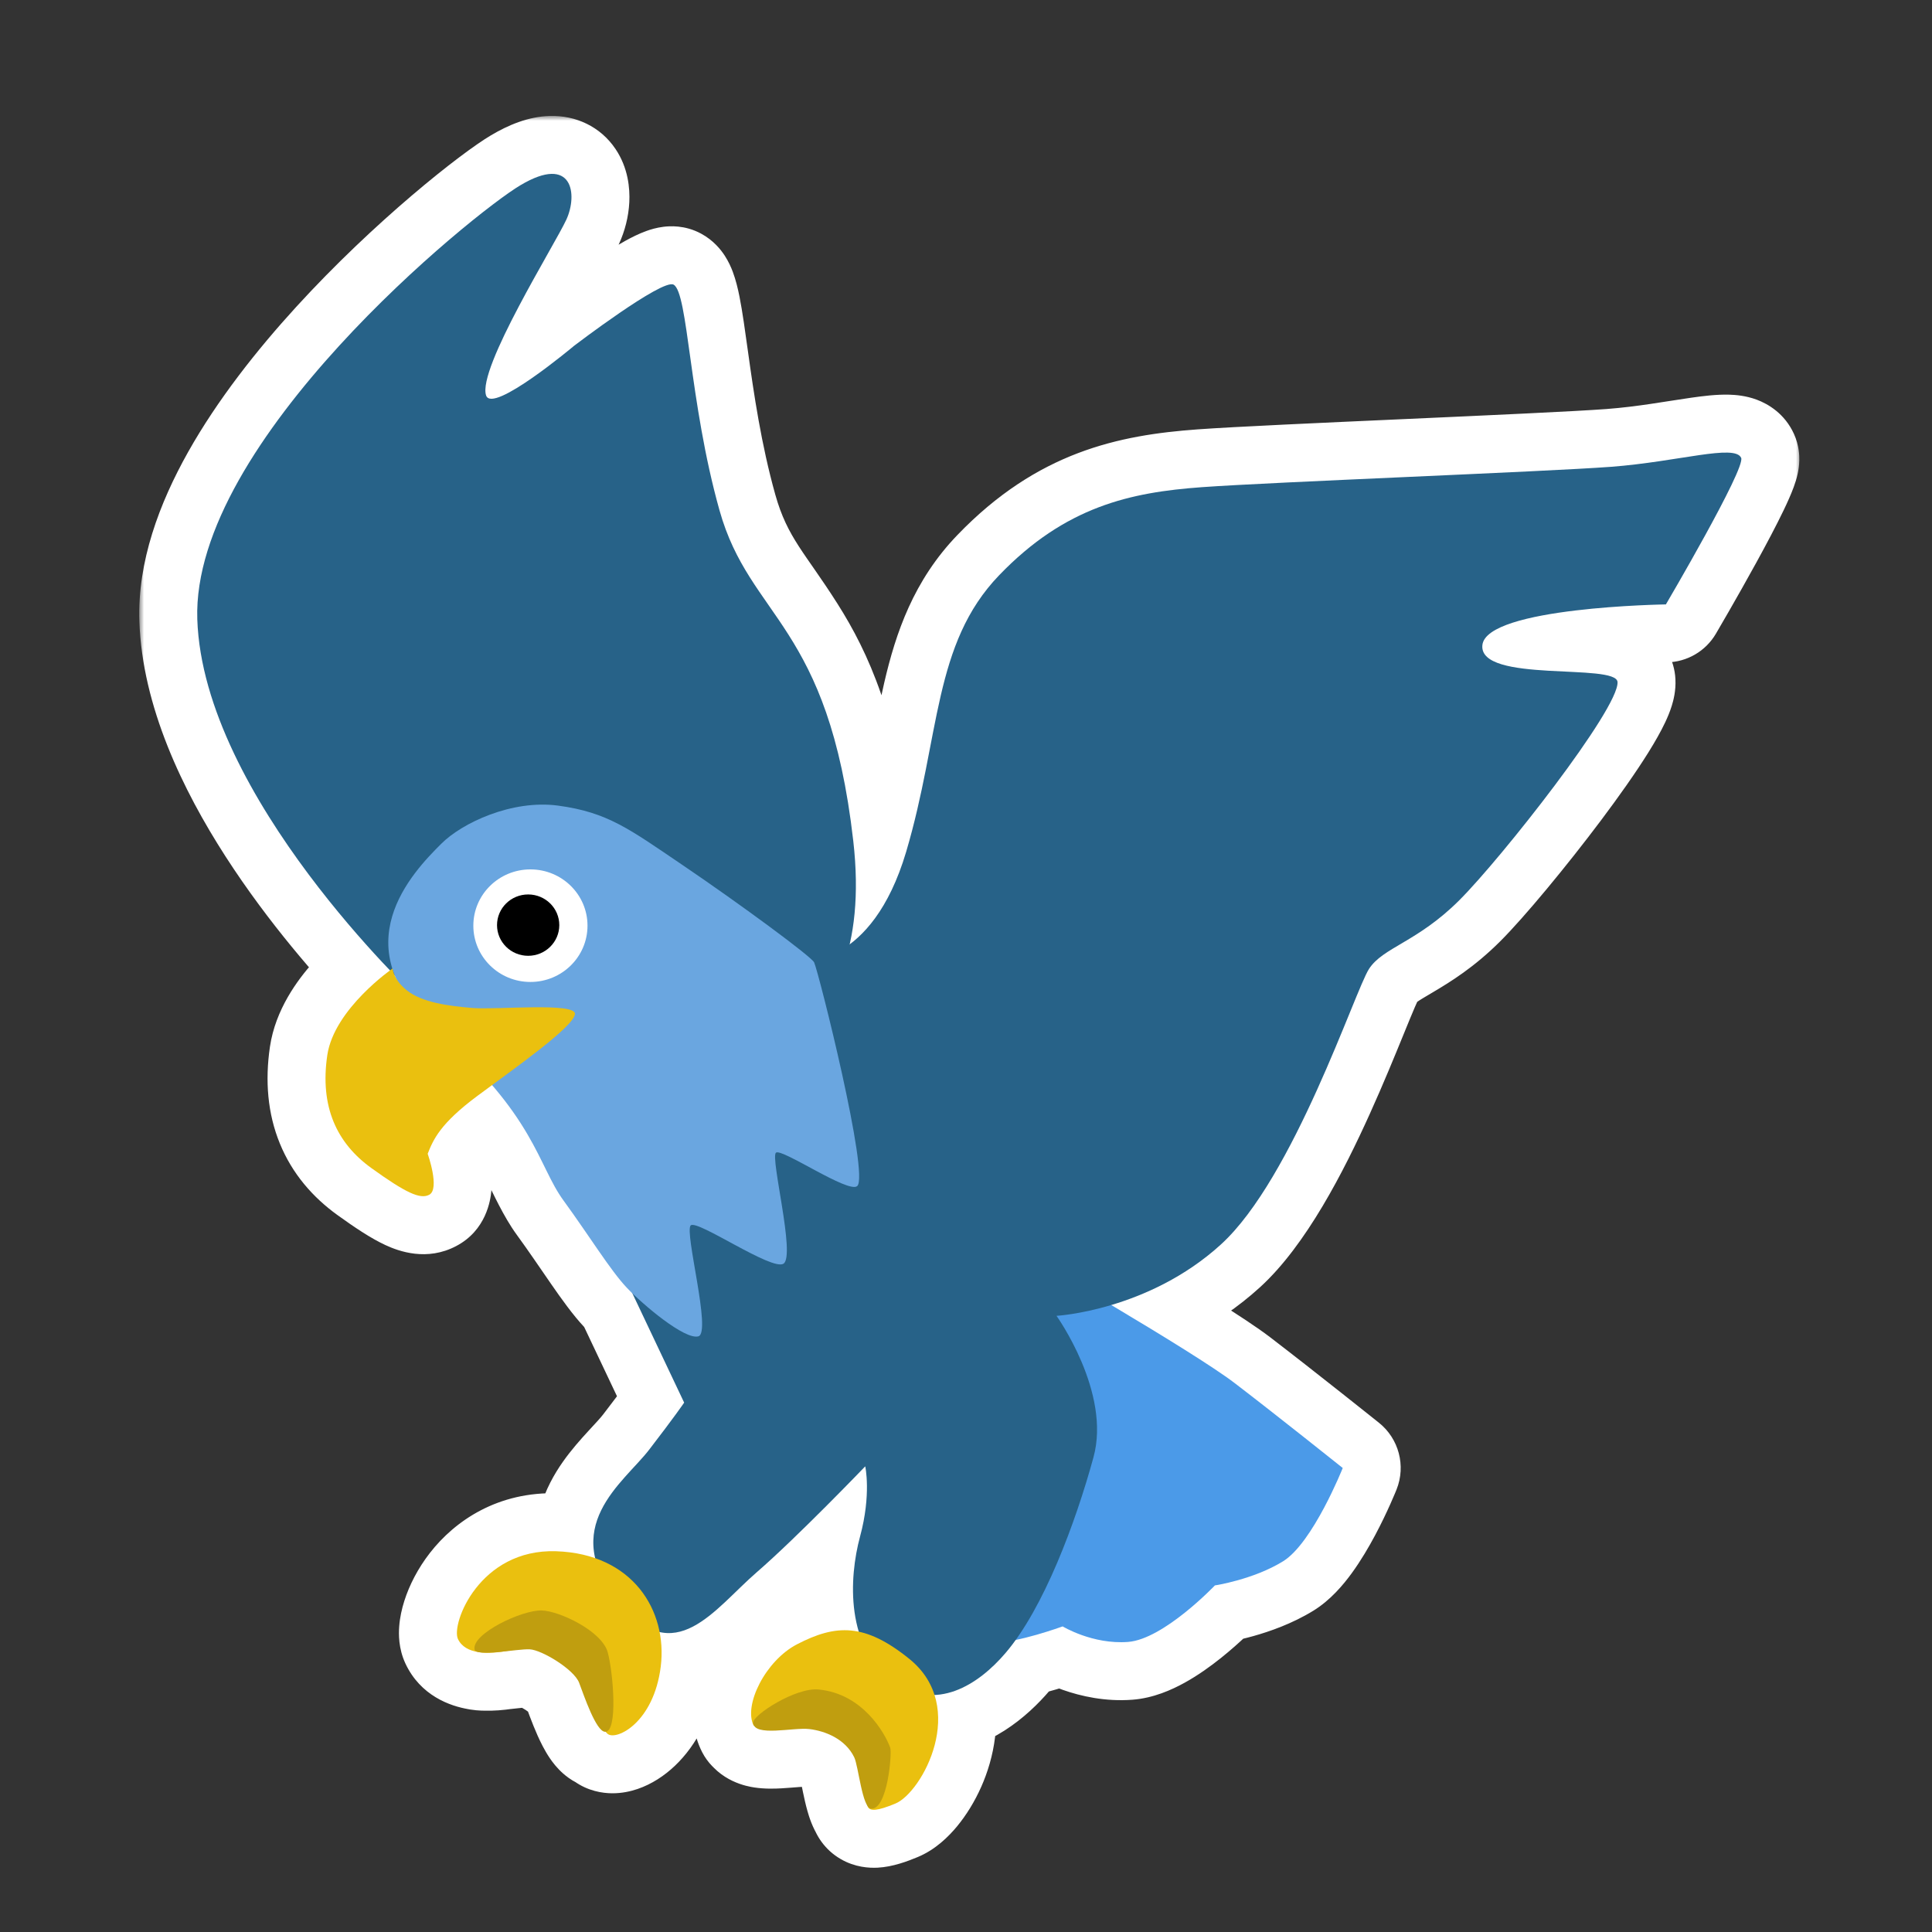 <svg width="200" height="200" viewBox="0 0 200 200" fill="none" xmlns="http://www.w3.org/2000/svg">
<rect x="0" y="0" width="200" height="200" fill="#333333" stroke="none"/>
<mask id="path-1-outside-1_1062_21772" maskUnits="userSpaceOnUse" x="14.415" y="12" width="172" height="182" fill="black">
<rect fill="white" x="14.415" y="12" width="172" height="182"/>
<path d="M53.879 19.172C59.321 15.938 59.813 20.156 58.632 22.729C57.451 25.303 49.393 38.17 50.321 40.94C50.982 42.895 59.434 35.793 59.434 35.793C59.512 35.733 68.563 28.837 69.727 29.465C71.246 30.28 71.317 41.545 74.481 52.823C77.645 64.101 85.759 64.495 88.332 87.065C88.823 91.367 88.613 94.884 87.956 97.76C90.001 96.233 92.249 93.408 93.801 88.19C97.359 76.181 96.572 66.674 103.434 59.545C110.296 52.415 117.033 50.967 124.416 50.432C131.812 49.898 159.782 48.843 166.786 48.323C173.775 47.789 179.583 45.947 180.244 47.395C180.733 48.476 172.5 62.49 172.454 62.568C172.454 62.568 153.849 62.836 153.455 66.787C153.061 70.752 167.348 68.601 167.447 70.612C167.587 73.382 155.438 88.823 151.079 93.182C146.719 97.542 143.161 98.062 141.712 100.312C140.264 102.563 133.922 121.955 126.399 128.817C122.627 132.258 118.356 134.106 115.035 135.095C119.952 138.023 125.557 141.453 127.82 143.183C132.216 146.546 138.969 151.943 138.999 151.968C138.972 152.037 135.897 159.73 132.822 161.625C129.733 163.528 125.765 164.121 125.765 164.121C125.733 164.154 120.455 169.691 116.781 169.971C113.112 170.251 110.033 168.381 110.006 168.365C109.981 168.374 107.35 169.324 105.148 169.762C104.798 170.251 104.443 170.709 104.082 171.131C102.199 173.334 99.592 175.343 96.743 175.463C98.257 180.236 94.841 185.811 92.705 186.698C90.645 187.557 89.974 187.491 89.803 186.948C89.144 185.959 88.801 182.684 88.429 181.916C87.501 180.004 85.42 179.188 83.775 178.991C82.258 178.809 78.663 179.679 78.056 178.636L78.023 178.639C76.941 176.53 79.247 171.904 82.509 170.217C84.818 169.018 86.781 168.469 88.899 168.913C87.9 165.576 88.298 161.77 89.035 159.052C90.216 154.692 89.569 151.795 89.569 151.795C89.569 151.795 82.538 159.122 78.347 162.75C75.083 165.578 71.995 169.78 68.283 168.949C68.508 170.109 68.55 171.317 68.401 172.523C67.67 178.33 63.846 180.172 62.931 179.512C62.852 179.456 62.773 179.374 62.694 179.271C62.67 179.274 62.646 179.275 62.622 179.273C61.693 179.203 60.47 175.574 59.95 174.196C59.429 172.818 56.082 170.793 54.831 170.737C54.299 170.707 53.212 170.849 52.128 170.963C51.497 171.056 50.864 171.109 50.272 171.09C49.96 171.089 49.693 171.067 49.494 171.016C48.547 170.863 47.779 170.464 47.406 169.669C46.675 168.094 49.656 160.317 57.573 160.584C59.073 160.634 60.42 160.886 61.612 161.301C60.415 156.172 65.119 152.774 67.196 150.079C69.823 146.669 70.812 145.218 70.824 145.2L65.461 133.882C65.242 133.669 65.043 133.47 64.873 133.289C63.185 131.503 61.019 127.959 58.334 124.274C56.292 121.481 55.636 117.795 50.939 112.328C50.41 112.716 49.898 113.092 49.42 113.446C45.568 116.314 44.864 117.946 44.274 119.436C44.274 119.436 45.567 123.093 44.428 123.683C43.5 124.175 42.009 123.486 38.438 120.913C34.866 118.339 33.094 114.571 33.881 109.227C34.506 105.039 39.173 101.341 40.368 100.456C34.519 94.324 20.899 78.542 20.424 64.101C19.82 45.694 49 22.055 53.879 19.172ZM40.834 100.94C40.862 101.002 40.893 101.067 40.928 101.136C40.905 101.081 40.885 101.025 40.863 100.97C40.853 100.961 40.844 100.95 40.834 100.94Z"/>
</mask>
<path d="M53.879 19.172C59.321 15.938 59.813 20.156 58.632 22.729C57.451 25.303 49.393 38.17 50.321 40.94C50.982 42.895 59.434 35.793 59.434 35.793C59.512 35.733 68.563 28.837 69.727 29.465C71.246 30.28 71.317 41.545 74.481 52.823C77.645 64.101 85.759 64.495 88.332 87.065C88.823 91.367 88.613 94.884 87.956 97.76C90.001 96.233 92.249 93.408 93.801 88.19C97.359 76.181 96.572 66.674 103.434 59.545C110.296 52.415 117.033 50.967 124.416 50.432C131.812 49.898 159.782 48.843 166.786 48.323C173.775 47.789 179.583 45.947 180.244 47.395C180.733 48.476 172.5 62.49 172.454 62.568C172.454 62.568 153.849 62.836 153.455 66.787C153.061 70.752 167.348 68.601 167.447 70.612C167.587 73.382 155.438 88.823 151.079 93.182C146.719 97.542 143.161 98.062 141.712 100.312C140.264 102.563 133.922 121.955 126.399 128.817C122.627 132.258 118.356 134.106 115.035 135.095C119.952 138.023 125.557 141.453 127.82 143.183C132.216 146.546 138.969 151.943 138.999 151.968C138.972 152.037 135.897 159.73 132.822 161.625C129.733 163.528 125.765 164.121 125.765 164.121C125.733 164.154 120.455 169.691 116.781 169.971C113.112 170.251 110.033 168.381 110.006 168.365C109.981 168.374 107.35 169.324 105.148 169.762C104.798 170.251 104.443 170.709 104.082 171.131C102.199 173.334 99.592 175.343 96.743 175.463C98.257 180.236 94.841 185.811 92.705 186.698C90.645 187.557 89.974 187.491 89.803 186.948C89.144 185.959 88.801 182.684 88.429 181.916C87.501 180.004 85.42 179.188 83.775 178.991C82.258 178.809 78.663 179.679 78.056 178.636L78.023 178.639C76.941 176.53 79.247 171.904 82.509 170.217C84.818 169.018 86.781 168.469 88.899 168.913C87.9 165.576 88.298 161.77 89.035 159.052C90.216 154.692 89.569 151.795 89.569 151.795C89.569 151.795 82.538 159.122 78.347 162.75C75.083 165.578 71.995 169.78 68.283 168.949C68.508 170.109 68.55 171.317 68.401 172.523C67.67 178.33 63.846 180.172 62.931 179.512C62.852 179.456 62.773 179.374 62.694 179.271C62.67 179.274 62.646 179.275 62.622 179.273C61.693 179.203 60.47 175.574 59.95 174.196C59.429 172.818 56.082 170.793 54.831 170.737C54.299 170.707 53.212 170.849 52.128 170.963C51.497 171.056 50.864 171.109 50.272 171.09C49.96 171.089 49.693 171.067 49.494 171.016C48.547 170.863 47.779 170.464 47.406 169.669C46.675 168.094 49.656 160.317 57.573 160.584C59.073 160.634 60.42 160.886 61.612 161.301C60.415 156.172 65.119 152.774 67.196 150.079C69.823 146.669 70.812 145.218 70.824 145.2L65.461 133.882C65.242 133.669 65.043 133.47 64.873 133.289C63.185 131.503 61.019 127.959 58.334 124.274C56.292 121.481 55.636 117.795 50.939 112.328C50.41 112.716 49.898 113.092 49.42 113.446C45.568 116.314 44.864 117.946 44.274 119.436C44.274 119.436 45.567 123.093 44.428 123.683C43.5 124.175 42.009 123.486 38.438 120.913C34.866 118.339 33.094 114.571 33.881 109.227C34.506 105.039 39.173 101.341 40.368 100.456C34.519 94.324 20.899 78.542 20.424 64.101C19.82 45.694 49 22.055 53.879 19.172ZM40.834 100.94C40.862 101.002 40.893 101.067 40.928 101.136C40.905 101.081 40.885 101.025 40.863 100.97C40.853 100.961 40.844 100.95 40.834 100.94Z" fill="#C09E0F"/>
<path d="M53.879 19.172L56.931 24.337C56.936 24.335 56.94 24.332 56.945 24.329L53.879 19.172ZM58.632 22.729L64.085 25.232L64.085 25.232L58.632 22.729ZM50.321 40.94L44.632 42.846C44.633 42.852 44.635 42.857 44.637 42.862L50.321 40.94ZM59.434 35.793L55.797 31.021C55.721 31.079 55.647 31.138 55.574 31.199L59.434 35.793ZM69.727 29.465L66.879 34.745L66.888 34.751L69.727 29.465ZM74.481 52.823L68.704 54.444L68.704 54.444L74.481 52.823ZM88.332 87.065L94.294 86.385L94.294 86.385L88.332 87.065ZM87.956 97.76L82.106 96.424C81.546 98.876 82.575 101.417 84.683 102.789C86.79 104.161 89.53 104.073 91.546 102.568L87.956 97.76ZM93.801 88.19L99.552 89.901L99.554 89.894L93.801 88.19ZM103.434 59.545L99.111 55.384L99.111 55.384L103.434 59.545ZM124.416 50.432L123.983 44.448L123.982 44.448L124.416 50.432ZM166.786 48.323L167.23 54.306L167.243 54.306L166.786 48.323ZM180.244 47.395L185.709 44.919C185.707 44.914 185.704 44.909 185.702 44.904L180.244 47.395ZM172.454 62.568L172.54 68.567C174.636 68.537 176.564 67.415 177.626 65.608L172.454 62.568ZM153.455 66.787L147.484 66.191L147.484 66.194L153.455 66.787ZM167.447 70.612L161.454 70.906L161.454 70.916L167.447 70.612ZM151.079 93.182L155.321 97.425L155.321 97.425L151.079 93.182ZM141.712 100.312L136.667 97.064L136.667 97.065L141.712 100.312ZM126.399 128.817L130.442 133.25L130.442 133.25L126.399 128.817ZM115.035 135.095L113.321 129.345C111.039 130.025 109.374 131.991 109.081 134.355C108.787 136.719 109.919 139.032 111.965 140.251L115.035 135.095ZM127.82 143.183L131.465 138.417L131.465 138.417L127.82 143.183ZM138.999 151.968L144.572 154.191C145.552 151.737 144.81 148.93 142.745 147.28L138.999 151.968ZM132.822 161.625L135.969 166.733L135.969 166.733L132.822 161.625ZM125.765 164.121L124.879 158.187C123.558 158.384 122.341 159.016 121.421 159.983L125.765 164.121ZM116.781 169.971L117.237 175.954L117.237 175.954L116.781 169.971ZM110.006 168.365L113.128 163.241C111.574 162.294 109.674 162.104 107.962 162.724L110.006 168.365ZM105.148 169.762L103.976 163.878C102.483 164.175 101.159 165.029 100.272 166.266L105.148 169.762ZM104.082 171.131L99.526 167.226L99.519 167.234L104.082 171.131ZM96.743 175.463L96.492 169.468C94.624 169.546 92.9 170.49 91.828 172.021C90.756 173.553 90.458 175.496 91.024 177.278L96.743 175.463ZM92.705 186.698L90.403 181.157L90.395 181.16L92.705 186.698ZM89.803 186.948L95.526 185.145C95.356 184.604 95.109 184.091 94.795 183.619L89.803 186.948ZM88.429 181.916L93.829 179.3L93.827 179.296L88.429 181.916ZM83.775 178.991L84.488 173.033L84.488 173.033L83.775 178.991ZM78.056 178.636L83.241 175.617C82.07 173.607 79.845 172.455 77.529 172.66L78.056 178.636ZM78.023 178.639L72.684 181.378C73.799 183.55 76.118 184.831 78.55 184.616L78.023 178.639ZM82.509 170.217L85.266 175.546L85.274 175.542L82.509 170.217ZM88.899 168.913L87.669 174.785C89.74 175.219 91.885 174.53 93.317 172.973C94.748 171.415 95.254 169.219 94.647 167.193L88.899 168.913ZM89.035 159.052L83.243 157.482L83.243 157.482L89.035 159.052ZM89.569 151.795L95.425 150.487C94.943 148.329 93.313 146.611 91.184 146.016C89.055 145.421 86.77 146.045 85.24 147.64L89.569 151.795ZM78.347 162.75L74.42 158.214L74.419 158.215L78.347 162.75ZM68.283 168.949L69.593 163.094C67.617 162.652 65.552 163.236 64.101 164.647C62.649 166.058 62.007 168.106 62.393 170.093L68.283 168.949ZM68.401 172.523L74.354 173.273C74.355 173.268 74.355 173.263 74.356 173.259L68.401 172.523ZM62.931 179.512L66.441 174.646C66.431 174.639 66.421 174.632 66.412 174.625L62.931 179.512ZM62.694 179.271L67.438 175.598C66.178 173.97 64.17 173.102 62.12 173.299L62.694 179.271ZM62.622 179.273L62.168 185.256C62.178 185.257 62.189 185.258 62.199 185.258L62.622 179.273ZM59.95 174.196L65.563 172.077L65.563 172.076L59.95 174.196ZM54.831 170.737L54.494 176.728C54.517 176.729 54.539 176.73 54.561 176.731L54.831 170.737ZM52.128 170.963L51.505 164.995C51.42 165.004 51.336 165.015 51.251 165.027L52.128 170.963ZM50.272 171.09L50.464 165.093C50.406 165.091 50.347 165.09 50.289 165.09L50.272 171.09ZM49.494 171.016L50.969 165.201C50.799 165.157 50.627 165.122 50.453 165.094L49.494 171.016ZM47.406 169.669L41.964 172.195C41.968 172.204 41.971 172.212 41.975 172.22L47.406 169.669ZM57.573 160.584L57.775 154.587L57.775 154.587L57.573 160.584ZM61.612 161.301L59.642 166.968C61.708 167.686 64 167.223 65.625 165.76C67.251 164.298 67.952 162.067 67.455 159.937L61.612 161.301ZM67.196 150.079L71.949 153.741L71.949 153.741L67.196 150.079ZM70.824 145.2L75.785 148.575C76.981 146.815 77.157 144.554 76.246 142.631L70.824 145.2ZM65.461 133.882L70.884 131.313C70.576 130.664 70.155 130.076 69.64 129.576L65.461 133.882ZM64.873 133.289L60.511 137.41L60.511 137.41L64.873 133.289ZM58.334 124.274L63.182 120.74L63.178 120.734L58.334 124.274ZM50.939 112.328L55.49 108.418C53.447 106.04 49.917 105.636 47.389 107.49L50.939 112.328ZM49.42 113.446L45.846 108.627L45.837 108.633L49.42 113.446ZM44.274 119.436L38.696 117.226C38.162 118.574 38.134 120.07 38.617 121.437L44.274 119.436ZM44.428 123.683L41.666 118.357C41.65 118.365 41.635 118.373 41.619 118.382L44.428 123.683ZM38.438 120.913L34.931 125.781L34.931 125.781L38.438 120.913ZM33.881 109.227L27.947 108.342L27.945 108.353L33.881 109.227ZM40.368 100.456L43.939 105.277C45.322 104.253 46.198 102.684 46.346 100.969C46.493 99.255 45.897 97.56 44.709 96.315L40.368 100.456ZM20.424 64.101L14.428 64.298L14.428 64.298L20.424 64.101ZM40.834 100.94L45.149 96.77C43.13 94.682 39.906 94.339 37.493 95.956C35.081 97.574 34.173 100.686 35.338 103.347L40.834 100.94ZM40.928 101.136L35.611 103.914C37.098 106.761 40.564 107.931 43.472 106.569C46.381 105.207 47.702 101.796 46.468 98.831L40.928 101.136ZM40.863 100.97L46.441 98.761C46.152 98.031 45.722 97.364 45.175 96.799L40.863 100.97ZM53.879 19.172L56.945 24.329C57.908 23.757 57.913 23.983 57.229 24C56.815 24.009 56.164 23.938 55.441 23.583C54.703 23.22 54.141 22.684 53.765 22.128C53.097 21.137 53.16 20.339 53.161 20.337C53.166 20.236 53.175 20.236 53.179 20.226L58.632 22.729L64.085 25.232C64.68 23.936 65.071 22.443 65.146 20.929C65.216 19.514 65.038 17.38 63.714 15.417C62.142 13.086 59.592 11.939 56.939 12.003C54.669 12.058 52.572 12.969 50.814 14.014L53.879 19.172ZM58.632 22.729L53.179 20.226C53.017 20.579 52.469 21.564 51.476 23.328C50.574 24.931 49.445 26.938 48.377 28.965C47.324 30.963 46.244 33.144 45.478 35.092C45.099 36.057 44.728 37.135 44.497 38.206C44.318 39.039 43.977 40.891 44.632 42.846L50.321 40.94L56.01 39.034C56.433 40.297 56.14 41.141 56.229 40.73C56.266 40.557 56.382 40.155 56.645 39.484C57.166 38.16 58.001 36.444 58.994 34.557C59.973 32.7 61.022 30.833 61.933 29.214C62.755 27.755 63.657 26.166 64.085 25.232L58.632 22.729ZM50.321 40.94L44.637 42.862C45.115 44.275 46.101 45.594 47.586 46.431C48.93 47.189 50.23 47.298 51.047 47.279C52.555 47.242 53.823 46.725 54.447 46.449C55.892 45.812 57.404 44.825 58.557 44.021C59.792 43.16 60.973 42.252 61.827 41.577C62.258 41.235 62.618 40.944 62.872 40.736C62.999 40.631 63.1 40.547 63.172 40.488C63.208 40.458 63.236 40.435 63.257 40.417C63.267 40.409 63.275 40.402 63.281 40.397C63.285 40.394 63.287 40.392 63.289 40.39C63.29 40.389 63.291 40.389 63.292 40.388C63.292 40.388 63.293 40.387 63.293 40.387C63.294 40.387 63.294 40.386 59.434 35.793C55.574 31.199 55.575 31.199 55.575 31.198C55.575 31.198 55.575 31.198 55.575 31.198C55.576 31.198 55.576 31.198 55.576 31.198C55.576 31.198 55.575 31.198 55.574 31.199C55.572 31.201 55.569 31.204 55.563 31.209C55.551 31.218 55.532 31.234 55.506 31.256C55.453 31.3 55.373 31.366 55.267 31.453C55.057 31.625 54.751 31.873 54.38 32.167C53.628 32.762 52.654 33.508 51.693 34.178C50.65 34.905 49.926 35.328 49.6 35.472C49.547 35.495 49.599 35.468 49.736 35.428C49.849 35.396 50.218 35.295 50.757 35.282C51.279 35.269 52.331 35.331 53.478 35.978C54.767 36.704 55.609 37.849 56.005 39.018L50.321 40.94ZM59.434 35.793L63.072 40.564C63.072 40.564 63.623 40.144 64.465 39.525C65.311 38.904 66.427 38.099 67.559 37.324C68.723 36.528 69.778 35.852 70.537 35.434C70.942 35.21 71.065 35.171 70.977 35.202C70.942 35.215 70.635 35.327 70.153 35.387C69.817 35.428 68.427 35.581 66.879 34.745L69.727 29.465L72.576 24.184C70.881 23.27 69.284 23.403 68.688 23.477C67.945 23.568 67.324 23.764 66.931 23.905C66.125 24.194 65.349 24.591 64.74 24.927C63.472 25.626 62.041 26.56 60.787 27.418C58.237 29.161 55.856 30.976 55.797 31.021L59.434 35.793ZM69.727 29.465L66.888 34.751C65.762 34.145 65.18 33.336 64.969 33.012C64.731 32.648 64.632 32.38 64.622 32.352C64.603 32.301 64.667 32.475 64.782 33.05C65.008 34.178 65.23 35.79 65.544 38.048C66.146 42.366 67 48.369 68.704 54.444L74.481 52.823L80.258 51.202C78.798 45.998 78.034 40.73 77.43 36.392C77.141 34.323 76.862 32.261 76.549 30.695C76.394 29.922 76.18 28.995 75.854 28.128C75.689 27.691 75.43 27.087 75.023 26.463C74.643 25.879 73.882 24.886 72.566 24.179L69.727 29.465ZM74.481 52.823L68.704 54.444C70.603 61.214 74.423 65.552 76.561 68.923C78.794 72.444 81.181 77.31 82.371 87.745L88.332 87.065L94.294 86.385C92.91 74.251 89.954 67.634 86.695 62.496C83.342 57.209 81.523 55.71 80.258 51.202L74.481 52.823ZM88.332 87.065L82.371 87.745C82.799 91.493 82.588 94.317 82.106 96.424L87.956 97.76L93.805 99.097C94.638 95.452 94.847 91.241 94.294 86.385L88.332 87.065ZM87.956 97.76L91.546 102.568C94.824 100.12 97.709 96.097 99.552 89.901L93.801 88.19L88.05 86.48C86.789 90.72 85.178 92.346 84.366 92.953L87.956 97.76ZM93.801 88.19L99.554 89.894C101.363 83.79 102.319 77.295 103.223 73.393C104.232 69.04 105.429 66.124 107.757 63.706L103.434 59.545L99.111 55.384C94.576 60.095 92.736 65.497 91.534 70.682C90.227 76.319 89.798 80.581 88.048 86.486L93.801 88.19ZM103.434 59.545L107.757 63.706C113.194 58.057 118.247 56.895 124.849 56.417L124.416 50.432L123.982 44.448C115.819 45.039 107.399 46.773 99.111 55.384L103.434 59.545ZM124.416 50.432L124.848 56.417C128.441 56.157 137.166 55.764 146.018 55.366C154.745 54.974 163.615 54.575 167.23 54.306L166.786 48.323L166.341 42.34C162.952 42.591 154.335 42.98 145.478 43.379C136.745 43.771 127.787 44.173 123.983 44.448L124.416 50.432ZM166.786 48.323L167.243 54.306C171.002 54.018 174.639 53.357 176.741 53.054C177.3 52.974 177.744 52.919 178.1 52.885C178.274 52.869 178.409 52.859 178.51 52.855C178.56 52.852 178.598 52.852 178.624 52.851C178.651 52.851 178.663 52.851 178.663 52.851C178.662 52.851 178.644 52.851 178.61 52.848C178.576 52.845 178.52 52.839 178.445 52.828C178.308 52.807 178.033 52.755 177.68 52.624C176.964 52.359 175.573 51.614 174.785 49.886L180.244 47.395L185.702 44.904C184.749 42.815 183.032 41.81 181.844 41.37C180.732 40.959 179.685 40.877 179.027 40.857C177.698 40.816 176.218 41.006 175.034 41.177C172.32 41.567 169.558 42.093 166.328 42.34L166.786 48.323ZM180.244 47.395L174.778 49.871C174.264 48.735 174.259 47.754 174.266 47.408C174.275 46.976 174.335 46.659 174.361 46.531C174.414 46.275 174.463 46.166 174.418 46.29C174.339 46.506 174.155 46.939 173.83 47.616C173.199 48.932 172.277 50.672 171.29 52.47C169.331 56.039 167.296 59.501 167.281 59.528L172.454 62.568L177.626 65.608C177.657 65.556 179.763 61.973 181.809 58.245C182.825 56.395 183.873 54.424 184.649 52.806C185.028 52.016 185.408 51.176 185.685 50.419C185.818 50.056 185.994 49.535 186.114 48.955C186.173 48.665 186.252 48.208 186.263 47.659C186.273 47.197 186.254 46.123 185.709 44.919L180.244 47.395ZM172.454 62.568C172.367 56.569 172.367 56.569 172.366 56.569C172.366 56.569 172.365 56.569 172.364 56.569C172.363 56.569 172.361 56.569 172.359 56.569C172.355 56.569 172.35 56.569 172.344 56.569C172.331 56.569 172.315 56.57 172.293 56.57C172.251 56.571 172.192 56.572 172.116 56.574C171.965 56.577 171.748 56.582 171.476 56.59C170.933 56.606 170.164 56.633 169.243 56.679C167.414 56.77 164.927 56.935 162.391 57.238C159.929 57.532 157.107 57.989 154.747 58.751C153.593 59.123 152.183 59.681 150.926 60.568C149.725 61.415 147.782 63.209 147.484 66.191L153.455 66.787L159.425 67.383C159.226 69.377 157.951 70.298 157.843 70.374C157.678 70.49 157.786 70.379 158.432 70.171C159.672 69.771 161.575 69.421 163.813 69.153C165.977 68.895 168.167 68.747 169.838 68.664C170.667 68.623 171.355 68.599 171.83 68.585C172.068 68.578 172.252 68.573 172.373 68.571C172.434 68.569 172.479 68.569 172.507 68.568C172.521 68.568 172.531 68.568 172.536 68.568C172.539 68.567 172.541 68.567 172.541 68.567C172.542 68.567 172.542 68.567 172.541 68.567C172.541 68.567 172.541 68.567 172.541 68.567C172.54 68.567 172.54 68.567 172.454 62.568ZM153.455 66.787L147.484 66.194C147.227 68.782 148.303 70.977 149.878 72.425C151.201 73.64 152.727 74.217 153.73 74.52C155.771 75.135 158.176 75.319 159.911 75.422C162.024 75.547 163.354 75.565 164.53 75.69C165.12 75.753 165.098 75.795 164.799 75.689C164.655 75.638 164.024 75.411 163.331 74.808C162.527 74.109 161.547 72.791 161.454 70.906L167.447 70.612L173.44 70.318C173.335 68.182 172.231 66.645 171.207 65.754C170.295 64.961 169.347 64.569 168.803 64.377C167.705 63.988 166.554 63.838 165.797 63.757C164.278 63.596 162.043 63.527 160.621 63.443C158.821 63.337 157.722 63.19 157.192 63.03C156.909 62.945 157.383 63.024 157.999 63.59C158.868 64.388 159.584 65.783 159.425 67.38L153.455 66.787ZM167.447 70.612L161.454 70.916C161.411 70.065 161.6 69.508 161.602 69.502C161.63 69.411 161.626 69.447 161.533 69.645C161.348 70.038 161.005 70.661 160.47 71.521C159.412 73.218 157.885 75.389 156.151 77.701C152.642 82.377 148.715 87.061 146.836 88.94L151.079 93.182L155.321 97.425C157.802 94.944 162.129 89.728 165.75 84.902C167.581 82.462 169.337 79.981 170.654 77.868C171.305 76.822 171.922 75.751 172.392 74.752C172.626 74.254 172.874 73.67 173.066 73.046C173.233 72.507 173.5 71.505 173.439 70.308L167.447 70.612ZM151.079 93.182L146.836 88.94C145.19 90.586 143.721 91.503 142.248 92.375C141.17 93.013 138.343 94.462 136.667 97.064L141.712 100.312L146.757 103.56C146.559 103.868 146.402 103.93 146.666 103.741C147.002 103.501 147.421 103.258 148.36 102.702C150.118 101.661 152.608 100.138 155.321 97.425L151.079 93.182ZM141.712 100.312L136.667 97.065C136.168 97.84 135.721 98.867 135.436 99.53C135.082 100.352 134.662 101.38 134.212 102.482C133.293 104.73 132.168 107.484 130.866 110.364C128.119 116.44 125.084 121.895 122.355 124.384L126.399 128.817L130.442 133.25C135.237 128.877 139.134 121.205 141.801 115.307C143.206 112.2 144.408 109.255 145.321 107.02C145.786 105.88 146.158 104.97 146.458 104.274C146.826 103.419 146.894 103.347 146.758 103.559L141.712 100.312ZM126.399 128.817L122.355 124.384C119.448 127.036 116.074 128.525 113.321 129.345L115.035 135.095L116.748 140.846C120.637 139.687 125.806 137.479 130.442 133.25L126.399 128.817ZM115.035 135.095L111.965 140.251C117.002 143.25 122.253 146.479 124.175 147.949L127.82 143.183L131.465 138.417C128.861 136.426 122.902 132.797 118.104 129.94L115.035 135.095ZM127.82 143.183L124.175 147.949C128.511 151.266 135.213 156.622 135.254 156.655L138.999 151.968L142.745 147.28C142.745 147.28 142.745 147.28 142.745 147.28C142.745 147.28 142.745 147.28 142.745 147.28C142.744 147.28 142.744 147.279 142.743 147.279C142.742 147.278 142.741 147.277 142.739 147.275C142.735 147.272 142.729 147.268 142.722 147.262C142.708 147.251 142.688 147.235 142.661 147.213C142.608 147.171 142.531 147.11 142.433 147.031C142.235 146.873 141.95 146.646 141.595 146.363C140.885 145.798 139.896 145.012 138.769 144.121C136.522 142.345 133.704 140.13 131.465 138.417L127.82 143.183ZM138.999 151.968L133.427 149.744C133.447 149.693 132.765 151.402 131.759 153.288C131.254 154.235 130.729 155.111 130.233 155.791C129.662 156.574 129.445 156.658 129.674 156.517L132.822 161.625L135.969 166.733C137.736 165.644 139.057 164.056 139.928 162.862C140.874 161.564 141.696 160.157 142.348 158.935C143.655 156.484 144.524 154.312 144.572 154.191L138.999 151.968ZM132.822 161.625L129.674 156.517C128.798 157.057 127.628 157.498 126.516 157.809C125.992 157.956 125.544 158.057 125.24 158.118C125.089 158.149 124.977 158.169 124.913 158.18C124.881 158.186 124.862 158.189 124.856 158.19C124.852 158.191 124.853 158.191 124.857 158.19C124.858 158.19 124.861 158.189 124.865 158.189C124.867 158.189 124.869 158.188 124.871 158.188C124.872 158.188 124.873 158.187 124.875 158.187C124.875 158.187 124.876 158.187 124.877 158.187C124.878 158.187 124.879 158.187 125.765 164.121C126.652 170.055 126.653 170.055 126.654 170.055C126.654 170.055 126.655 170.054 126.656 170.054C126.657 170.054 126.659 170.054 126.661 170.054C126.664 170.053 126.667 170.053 126.671 170.052C126.679 170.051 126.687 170.05 126.697 170.048C126.716 170.045 126.739 170.042 126.765 170.037C126.819 170.029 126.887 170.017 126.97 170.003C127.135 169.974 127.358 169.933 127.627 169.879C128.163 169.77 128.9 169.603 129.754 169.364C131.398 168.903 133.757 168.096 135.969 166.733L132.822 161.625ZM125.765 164.121L121.421 159.983C121.484 159.916 120.371 161.087 118.895 162.265C118.156 162.855 117.441 163.354 116.829 163.692C116.129 164.078 115.995 164.014 116.324 163.989L116.781 169.971L117.237 175.954C119.403 175.789 121.307 174.927 122.631 174.196C124.043 173.416 125.339 172.476 126.382 171.642C128.472 169.974 130.014 168.359 130.11 168.259L125.765 164.121ZM116.781 169.971L116.325 163.989C115.59 164.045 114.771 163.885 114.024 163.621C113.301 163.366 112.91 163.108 113.128 163.241L110.006 168.365L106.884 173.489C107.122 173.634 111.587 176.385 117.237 175.954L116.781 169.971ZM110.006 168.365L107.962 162.724C108.005 162.708 107.428 162.918 106.599 163.177C105.742 163.446 104.768 163.72 103.976 163.878L105.148 169.762L106.32 175.647C109.015 175.11 112.029 174.014 112.05 174.006L110.006 168.365ZM105.148 169.762L100.272 166.266C100.003 166.641 99.755 166.959 99.526 167.226L104.082 171.131L108.637 175.035C109.132 174.458 109.593 173.86 110.024 173.259L105.148 169.762ZM104.082 171.131L99.519 167.234C98.858 168.008 98.171 168.623 97.549 169.019C96.925 169.417 96.578 169.464 96.492 169.468L96.743 175.463L96.994 181.457C102.375 181.232 106.413 177.64 108.644 175.027L104.082 171.131ZM96.743 175.463L91.024 177.278C91.193 177.811 91.174 178.83 90.608 180.105C90.348 180.691 90.05 181.145 89.826 181.416C89.717 181.548 89.669 181.584 89.704 181.554C89.718 181.542 89.948 181.346 90.403 181.157L92.705 186.698L95.006 192.239C96.843 191.476 98.206 190.113 99.074 189.063C100.044 187.889 100.906 186.485 101.578 184.97C102.876 182.043 103.807 177.888 102.462 173.648L96.743 175.463ZM92.705 186.698L90.395 181.16C89.996 181.327 89.776 181.401 89.689 181.427C89.568 181.463 89.795 181.379 90.237 181.357C90.654 181.335 91.791 181.339 93.049 182.068C94.478 182.897 95.215 184.158 95.526 185.145L89.803 186.948L84.081 188.751C84.477 190.01 85.362 191.483 87.029 192.449C88.525 193.317 89.991 193.385 90.855 193.341C92.427 193.259 93.947 192.681 95.014 192.236L92.705 186.698ZM89.803 186.948L94.795 183.619C95.039 183.984 95.142 184.254 95.152 184.279C95.173 184.332 95.164 184.318 95.132 184.207C95.066 183.973 94.986 183.629 94.884 183.135C94.805 182.75 94.671 182.065 94.568 181.598C94.51 181.335 94.436 181.015 94.345 180.692C94.272 180.43 94.112 179.884 93.829 179.3L88.429 181.916L83.029 184.531C82.919 184.303 82.856 184.13 82.832 184.059C82.817 184.016 82.807 183.984 82.801 183.965C82.794 183.945 82.791 183.934 82.791 183.931C82.79 183.929 82.795 183.947 82.806 183.993C82.817 184.038 82.831 184.098 82.848 184.176C82.935 184.569 82.997 184.909 83.132 185.563C83.245 186.107 83.398 186.815 83.593 187.498C83.743 188.025 84.091 189.196 84.811 190.277L89.803 186.948ZM88.429 181.916L93.827 179.296C91.607 174.724 87.045 173.339 84.488 173.033L83.775 178.991L83.062 184.948C83.143 184.958 83.235 184.977 83.32 185.003C83.407 185.029 83.451 185.052 83.458 185.055C83.463 185.058 83.404 185.027 83.317 184.94C83.223 184.847 83.116 184.71 83.032 184.536L88.429 181.916ZM83.775 178.991L84.488 173.033C83.917 172.965 83.392 172.961 83.011 172.967C82.613 172.974 82.226 172.998 81.902 173.021C81.585 173.043 81.24 173.072 80.978 173.093C80.691 173.116 80.455 173.134 80.243 173.146C80.03 173.157 79.89 173.16 79.803 173.159C79.706 173.158 79.753 173.153 79.896 173.174C80.009 173.192 80.444 173.263 81.006 173.532C81.596 173.815 82.548 174.428 83.241 175.617L78.056 178.636L72.871 181.656C74.5 184.453 77.371 184.928 78.09 185.038C79.181 185.204 80.252 185.164 80.906 185.127C81.504 185.094 82.45 185.012 82.751 184.991C83.343 184.949 83.321 184.979 83.062 184.948L83.775 178.991ZM78.056 178.636L77.529 172.66L77.496 172.663L78.023 178.639L78.55 184.616L78.584 184.613L78.056 178.636ZM78.023 178.639L83.362 175.901C83.627 176.418 83.712 176.862 83.74 177.127C83.767 177.39 83.744 177.548 83.74 177.572C83.736 177.601 83.77 177.404 83.959 177.04C84.138 176.696 84.385 176.342 84.663 176.045C84.945 175.743 85.168 175.596 85.266 175.546L82.509 170.217L79.753 164.887C76.777 166.426 74.592 169.046 73.315 171.499C72.655 172.767 72.111 174.226 71.877 175.769C71.654 177.236 71.633 179.329 72.684 181.378L78.023 178.639ZM82.509 170.217L85.274 175.542C86.171 175.076 86.725 174.884 87.075 174.807C87.361 174.743 87.516 174.753 87.669 174.785L88.899 168.913L90.129 163.04C86.053 162.187 82.593 163.413 79.745 164.891L82.509 170.217ZM88.899 168.913L94.647 167.193C94.082 165.304 94.258 162.716 94.826 160.621L89.035 159.052L83.243 157.482C82.338 160.823 81.719 165.849 83.151 170.633L88.899 168.913ZM89.035 159.052L94.826 160.621C95.578 157.847 95.764 155.476 95.744 153.722C95.735 152.845 95.674 152.122 95.606 151.576C95.572 151.303 95.536 151.074 95.504 150.891C95.488 150.8 95.473 150.721 95.46 150.653C95.453 150.619 95.447 150.589 95.441 150.561C95.438 150.547 95.435 150.534 95.432 150.522C95.431 150.516 95.43 150.51 95.428 150.504C95.428 150.501 95.427 150.498 95.426 150.495C95.426 150.494 95.426 150.492 95.425 150.491C95.425 150.489 95.425 150.487 89.569 151.795C83.713 153.102 83.713 153.1 83.712 153.098C83.712 153.098 83.712 153.096 83.711 153.094C83.711 153.092 83.71 153.089 83.71 153.087C83.709 153.082 83.707 153.077 83.706 153.072C83.704 153.062 83.702 153.054 83.701 153.045C83.697 153.029 83.694 153.015 83.692 153.003C83.687 152.98 83.685 152.967 83.684 152.964C83.683 152.957 83.689 152.988 83.697 153.055C83.714 153.189 83.741 153.462 83.745 153.855C83.754 154.639 83.673 155.897 83.243 157.482L89.035 159.052ZM89.569 151.795C85.24 147.64 85.24 147.64 85.24 147.64C85.24 147.64 85.24 147.64 85.24 147.64C85.24 147.64 85.24 147.641 85.239 147.641C85.239 147.641 85.238 147.642 85.236 147.644C85.233 147.647 85.229 147.652 85.223 147.658C85.21 147.671 85.192 147.69 85.167 147.716C85.116 147.768 85.041 147.846 84.944 147.947C84.749 148.149 84.463 148.444 84.108 148.809C83.395 149.54 82.403 150.551 81.283 151.672C79.006 153.954 76.335 156.555 74.42 158.214L78.347 162.75L82.274 167.286C84.55 165.316 87.49 162.44 89.775 160.151C90.937 158.987 91.965 157.94 92.702 157.184C93.071 156.805 93.368 156.499 93.573 156.286C93.676 156.179 93.756 156.096 93.811 156.039C93.839 156.011 93.86 155.989 93.874 155.974C93.882 155.966 93.887 155.96 93.891 155.956C93.893 155.954 93.895 155.952 93.896 155.951C93.897 155.951 93.897 155.95 93.897 155.95C93.897 155.95 93.898 155.949 93.898 155.949C93.898 155.949 93.898 155.949 89.569 151.795ZM78.347 162.75L74.419 158.215C73.447 159.057 72.489 160 71.752 160.712C70.943 161.492 70.326 162.069 69.761 162.515C68.493 163.518 68.703 162.895 69.593 163.094L68.283 168.949L66.973 174.804C71.574 175.834 75.185 173.525 77.205 171.928C78.284 171.074 79.282 170.121 80.087 169.345C80.963 168.499 81.615 167.857 82.276 167.285L78.347 162.75ZM68.283 168.949L62.393 170.093C62.496 170.626 62.519 171.199 62.446 171.788L68.401 172.523L74.356 173.259C74.581 171.435 74.52 169.593 74.173 167.805L68.283 168.949ZM68.401 172.523L62.448 171.774C62.238 173.439 61.664 174.034 61.602 174.093C61.533 174.159 61.671 173.994 62.126 173.839C62.348 173.762 62.804 173.635 63.443 173.64C64.036 173.644 65.229 173.772 66.441 174.646L62.931 179.512L59.422 184.379C60.862 185.418 62.374 185.632 63.355 185.64C64.381 185.647 65.291 185.439 66.012 185.192C67.464 184.695 68.775 183.831 69.868 182.792C72.129 180.643 73.832 177.414 74.354 173.273L68.401 172.523ZM62.931 179.512L66.412 174.625C66.724 174.848 66.953 175.062 67.104 175.216C67.258 175.373 67.369 175.508 67.438 175.598L62.694 179.271L57.949 182.944C58.215 183.287 58.707 183.87 59.451 184.4L62.931 179.512ZM62.694 179.271L62.12 173.299C62.223 173.289 62.581 173.255 63.044 173.288L62.622 179.273L62.199 185.258C62.712 185.295 63.118 185.258 63.267 185.244L62.694 179.271ZM62.622 179.273L63.075 173.29C63.969 173.358 64.684 173.625 65.18 173.88C65.669 174.13 66.017 174.403 66.228 174.59C66.627 174.941 66.824 175.236 66.843 175.264C66.891 175.334 66.806 175.213 66.609 174.775C66.22 173.904 65.904 172.981 65.563 172.077L59.95 174.196L54.336 176.315C54.515 176.789 55.072 178.369 55.656 179.676C55.947 180.325 56.374 181.211 56.928 182.024C57.201 182.424 57.65 183.025 58.295 183.593C58.874 184.103 60.195 185.107 62.168 185.256L62.622 179.273ZM59.95 174.196L65.563 172.076C64.945 170.441 63.835 169.296 63.229 168.723C62.494 168.027 61.679 167.423 60.926 166.935C60.166 166.443 59.333 165.982 58.503 165.616C57.849 165.328 56.566 164.809 55.1 164.743L54.831 170.737L54.561 176.731C54.278 176.718 54.063 176.683 53.938 176.659C53.806 176.633 53.715 176.607 53.671 176.594C53.589 176.57 53.586 176.563 53.667 176.599C53.741 176.631 53.85 176.684 53.985 176.758C54.119 176.831 54.261 176.915 54.403 177.007C54.544 177.099 54.671 177.189 54.778 177.271C54.887 177.354 54.954 177.414 54.983 177.441C55.02 177.475 54.968 177.432 54.872 177.307C54.821 177.24 54.742 177.131 54.652 176.979C54.564 176.829 54.447 176.607 54.337 176.316L59.95 174.196ZM54.831 170.737L55.167 164.747C54.376 164.702 53.531 164.783 53.107 164.824C52.631 164.87 51.91 164.953 51.505 164.995L52.128 170.963L52.752 176.93C53.043 176.9 53.336 176.867 53.587 176.84C53.849 176.811 54.07 176.787 54.266 176.768C54.466 176.749 54.596 176.739 54.674 176.734C54.78 176.728 54.69 176.739 54.494 176.728L54.831 170.737ZM52.128 170.963L51.251 165.027C50.847 165.087 50.591 165.097 50.464 165.093L50.272 171.09L50.08 177.087C51.138 177.12 52.146 177.025 53.005 176.898L52.128 170.963ZM50.272 171.09L50.289 165.09C50.261 165.09 50.297 165.088 50.384 165.096C50.458 165.103 50.672 165.125 50.969 165.201L49.494 171.016L48.018 176.832C48.928 177.063 49.773 177.088 50.255 177.09L50.272 171.09ZM49.494 171.016L50.453 165.094C50.505 165.102 50.876 165.165 51.366 165.465C51.918 165.803 52.48 166.359 52.836 167.117L47.406 169.669L41.975 172.22C43.53 175.529 46.578 176.622 48.534 176.939L49.494 171.016ZM47.406 169.669L52.848 167.142C53.149 167.79 53.241 168.335 53.274 168.622C53.309 168.932 53.299 169.155 53.291 169.26C53.276 169.464 53.248 169.499 53.291 169.362C53.376 169.095 53.593 168.618 53.978 168.125C54.349 167.649 54.797 167.258 55.303 166.996C55.777 166.75 56.428 166.549 57.37 166.58L57.573 160.584L57.775 154.587C51.545 154.377 47.104 157.425 44.514 160.746C43.256 162.36 42.37 164.106 41.854 165.732C41.597 166.542 41.394 167.441 41.325 168.37C41.267 169.137 41.24 170.637 41.964 172.195L47.406 169.669ZM57.573 160.584L57.37 166.58C58.319 166.612 59.065 166.768 59.642 166.968L61.612 161.301L63.581 155.633C61.774 155.005 59.827 154.656 57.775 154.587L57.573 160.584ZM61.612 161.301L67.455 159.937C67.395 159.68 67.325 159.308 68.083 158.23C68.486 157.657 69.005 157.061 69.698 156.307C70.278 155.676 71.224 154.682 71.949 153.741L67.196 150.079L62.443 146.417C62.13 146.823 61.709 147.265 60.86 148.189C60.125 148.99 59.152 150.07 58.27 151.324C56.456 153.901 54.632 157.792 55.769 162.664L61.612 161.301ZM67.196 150.079L71.949 153.741C74.632 150.259 75.692 148.71 75.785 148.575L70.824 145.2L65.863 141.825C65.931 141.725 65.014 143.08 62.443 146.417L67.196 150.079ZM70.824 145.2L76.246 142.631L70.884 131.313L65.461 133.882L60.039 136.45L65.401 147.769L70.824 145.2ZM65.461 133.882L69.64 129.576C69.458 129.4 69.325 129.265 69.234 129.168L64.873 133.289L60.511 137.41C60.761 137.674 61.026 137.938 61.283 138.188L65.461 133.882ZM64.873 133.289L69.234 129.168C68.75 128.656 68.032 127.696 66.909 126.076C65.887 124.601 64.581 122.658 63.182 120.74L58.334 124.274L53.485 127.809C54.772 129.574 55.892 131.246 57.046 132.911C58.099 134.431 59.308 136.135 60.511 137.41L64.873 133.289ZM58.334 124.274L63.178 120.734C62.525 119.841 62.275 119.096 60.966 116.557C59.806 114.304 58.22 111.596 55.49 108.418L50.939 112.328L46.388 116.238C48.355 118.527 49.445 120.395 50.298 122.051C51.003 123.419 52.101 125.915 53.489 127.814L58.334 124.274ZM50.939 112.328L47.389 107.49C46.862 107.877 46.338 108.262 45.846 108.627L49.42 113.446L52.995 118.265C53.458 117.922 53.957 117.556 54.489 117.165L50.939 112.328ZM49.42 113.446L45.837 108.633C43.635 110.273 42.04 111.773 40.864 113.305C39.621 114.925 39.054 116.323 38.696 117.226L44.274 119.436L49.852 121.646C50.085 121.06 50.164 120.896 50.383 120.611C50.671 120.237 51.353 119.488 53.004 118.259L49.42 113.446ZM44.274 119.436C38.617 121.437 38.617 121.436 38.617 121.435C38.617 121.435 38.616 121.434 38.616 121.434C38.616 121.433 38.615 121.432 38.615 121.43C38.614 121.428 38.614 121.427 38.613 121.425C38.612 121.422 38.611 121.419 38.611 121.418C38.609 121.414 38.609 121.414 38.61 121.417C38.612 121.422 38.617 121.438 38.626 121.463C38.642 121.514 38.67 121.6 38.702 121.709C38.77 121.942 38.837 122.201 38.876 122.419C38.885 122.469 38.892 122.508 38.896 122.537C38.9 122.566 38.901 122.579 38.901 122.576C38.9 122.574 38.898 122.545 38.897 122.493C38.897 122.442 38.898 122.35 38.91 122.224C38.928 122.022 38.995 121.466 39.32 120.777C39.673 120.025 40.389 119.019 41.666 118.357L44.428 123.683L47.19 129.01C50.346 127.374 50.778 124.213 50.86 123.317C50.972 122.086 50.806 120.947 50.68 120.257C50.539 119.487 50.353 118.795 50.215 118.325C50.143 118.081 50.078 117.877 50.029 117.726C50.004 117.65 49.983 117.587 49.966 117.538C49.958 117.514 49.951 117.493 49.945 117.476C49.942 117.467 49.939 117.46 49.937 117.453C49.935 117.449 49.934 117.446 49.933 117.443C49.933 117.442 49.932 117.441 49.932 117.439C49.932 117.439 49.931 117.438 49.931 117.437C49.931 117.436 49.931 117.435 44.274 119.436ZM44.428 123.683L41.619 118.382C42.068 118.144 42.553 117.98 43.046 117.896C43.529 117.814 43.944 117.821 44.255 117.855C44.822 117.917 45.099 118.074 44.943 118.002C44.814 117.942 44.515 117.785 43.977 117.442C43.452 117.107 42.79 116.653 41.945 116.045L38.438 120.913L34.931 125.781C36.72 127.07 38.397 128.195 39.906 128.893C41.292 129.535 44.195 130.597 47.238 128.985L44.428 123.683ZM38.438 120.913L41.945 116.045C40.93 115.313 40.382 114.578 40.077 113.835C39.767 113.078 39.55 111.918 39.817 110.102L33.881 109.227L27.945 108.353C27.425 111.881 27.7 115.276 28.973 118.383C30.25 121.503 32.375 123.939 34.931 125.781L38.438 120.913ZM33.881 109.227L39.816 110.112C39.869 109.757 40.255 108.863 41.383 107.603C42.4 106.466 43.511 105.595 43.939 105.277L40.368 100.456L36.796 95.635C36.03 96.202 34.21 97.622 32.438 99.603C30.778 101.46 28.519 104.509 27.947 108.342L33.881 109.227ZM40.368 100.456L44.709 96.315C41.923 93.393 37.337 88.222 33.426 82.147C29.428 75.936 26.605 69.495 26.421 63.904L20.424 64.101L14.428 64.298C14.718 73.148 18.943 81.819 23.336 88.642C27.816 95.601 32.964 101.387 36.026 104.597L40.368 100.456ZM20.424 64.101L26.421 63.904C26.321 60.852 27.474 57.048 29.94 52.661C32.367 48.346 35.791 43.949 39.525 39.861C47.094 31.576 55.157 25.386 56.931 24.337L53.879 19.172L50.828 14.006C47.722 15.84 38.755 22.911 30.665 31.768C26.57 36.251 22.508 41.396 19.48 46.78C16.493 52.093 14.226 58.147 14.428 64.298L20.424 64.101ZM40.834 100.94L35.338 103.347C35.419 103.531 35.509 103.721 35.611 103.914L40.928 101.136L46.246 98.356C46.276 98.414 46.304 98.473 46.331 98.534L40.834 100.94ZM40.928 101.136L46.468 98.831C46.475 98.847 46.48 98.859 46.482 98.865C46.484 98.87 46.484 98.871 46.482 98.865C46.481 98.862 46.479 98.858 46.477 98.852C46.475 98.848 46.471 98.837 46.468 98.83C46.462 98.814 46.452 98.789 46.441 98.761L40.863 100.97L35.284 103.18C35.284 103.179 35.285 103.182 35.289 103.193C35.292 103.2 35.301 103.223 35.308 103.241C35.324 103.281 35.353 103.355 35.389 103.44L40.928 101.136ZM40.863 100.97L45.175 96.799C45.207 96.831 45.231 96.858 45.245 96.873C45.253 96.88 45.258 96.886 45.261 96.89C45.264 96.892 45.266 96.894 45.264 96.893C45.263 96.892 45.259 96.887 45.254 96.882C45.249 96.877 45.241 96.868 45.232 96.858C45.214 96.838 45.184 96.808 45.149 96.77L40.834 100.94L36.52 105.11C36.489 105.078 36.465 105.052 36.451 105.037C36.444 105.03 36.439 105.024 36.436 105.021C36.434 105.018 36.432 105.016 36.433 105.018C36.434 105.019 36.438 105.023 36.443 105.029C36.449 105.034 36.456 105.043 36.466 105.053C36.485 105.073 36.514 105.105 36.55 105.142L40.863 100.97Z" fill="white" mask="url(#path-1-outside-1_1062_21772)"/>
<path d="M74.27 110.62C74.27 110.62 90.906 109.635 88.332 87.065C85.759 64.495 77.645 64.101 74.481 52.823C71.317 41.545 71.246 30.281 69.727 29.465C68.56 28.832 59.434 35.793 59.434 35.793C59.434 35.793 50.982 42.895 50.321 40.94C49.393 38.17 57.451 25.303 58.632 22.729C59.813 20.156 59.321 15.937 53.879 19.171C48.999 22.054 19.82 45.693 20.424 64.101C21.029 82.509 42.995 103.096 42.995 103.096L56.256 89.835L74.27 110.62Z" fill="#276288"/>
<path d="M106.337 130C106.337 130 123.413 139.813 127.82 143.183C132.226 146.553 139 151.967 139 151.967C139 151.967 135.911 159.721 132.822 161.625C129.733 163.528 125.766 164.121 125.766 164.121C125.766 164.121 120.465 169.691 116.78 169.972C113.096 170.252 110.006 168.365 110.006 168.365C110.006 168.365 105.145 170.128 103.091 169.972C101.037 169.831 95 165.135 95 165.135L106.337 130Z" fill="#4B9AE8"/>
<path d="M82.974 99.539C82.974 99.539 90.23 100.2 93.802 88.19C97.36 76.181 96.572 66.675 103.435 59.545C110.297 52.415 117.033 50.967 124.416 50.432C131.813 49.898 159.783 48.843 166.786 48.323C173.775 47.789 179.583 45.947 180.244 47.395C180.736 48.478 172.453 62.568 172.453 62.568C172.453 62.568 153.849 62.836 153.455 66.787C153.061 70.753 167.349 68.601 167.447 70.612C167.588 73.382 155.438 88.823 151.078 93.182C146.719 97.542 143.161 98.062 141.713 100.312C140.264 102.562 133.922 121.954 126.399 128.817C118.875 135.679 109.369 136.214 109.369 136.214C109.369 136.214 115.05 144.131 113.194 150.867C111.352 157.603 108.047 166.504 104.081 171.131C101.283 174.407 96.881 177.262 92.466 174.098C87.544 170.568 87.853 163.411 89.035 159.051C90.216 154.692 89.569 151.795 89.569 151.795C89.569 151.795 82.538 159.122 78.347 162.75C73.931 166.575 69.839 172.917 64.088 165.914C57.647 158.081 64.552 153.511 67.195 150.079C69.839 146.648 70.824 145.2 70.824 145.2L61.317 125.132L82.974 99.539Z" fill="#276288"/>
<path d="M45.663 87.361C42.78 90.243 35.172 98.02 45.269 106.725C55.366 115.429 55.661 120.618 58.333 124.275C61.019 127.959 63.185 131.503 64.872 133.289C66.56 135.075 70.905 138.731 72.297 138.337C73.689 137.943 70.806 127.453 71.51 126.848C72.213 126.243 79.919 131.601 81.114 130.814C82.366 129.97 79.722 119.831 80.327 119.325C80.917 118.832 87.822 123.571 88.736 122.784C90.03 121.701 84.77 100.706 84.278 99.623C84.011 99.046 76.783 93.703 70.624 89.526C65.139 85.814 62.903 84.084 57.757 83.395C53.003 82.762 47.828 85.181 45.663 87.361Z" fill="#6AA6E0"/>
<path d="M44.274 119.437C44.865 117.946 45.568 116.315 49.421 113.446C53.288 110.577 59.363 106.316 59.518 104.98C59.672 103.743 51.432 104.544 48.957 104.348C46.482 104.151 43.683 103.785 42.094 102.505C40.674 101.352 40.646 100.255 40.646 100.255C40.646 100.255 34.599 104.418 33.882 109.227C33.094 114.571 34.866 118.34 38.438 120.913C42.01 123.487 43.501 124.176 44.429 123.683C45.568 123.093 44.274 119.437 44.274 119.437Z" fill="#EAC00F"/>
<path d="M54.909 101.652C58.173 101.652 60.818 99.044 60.818 95.826C60.818 92.608 58.173 90 54.909 90C51.646 90 49 92.608 49 95.826C49 99.044 51.646 101.652 54.909 101.652Z" fill="white"/>
<path d="M54.675 98.944C56.455 98.944 57.898 97.522 57.898 95.768C57.898 94.014 56.455 92.593 54.675 92.593C52.895 92.593 51.452 94.014 51.452 95.768C51.452 97.522 52.895 98.944 54.675 98.944Z" fill="black"/>
<path d="M47.406 169.668C46.675 168.093 49.656 160.317 57.573 160.584C65.49 160.851 69.118 166.715 68.401 172.523C67.67 178.331 63.845 180.173 62.931 179.512C62.003 178.851 61.018 174.689 61.018 174.689L56.996 169.612C56.968 169.626 48.925 172.903 47.406 169.668Z" fill="#EAC00F"/>
<path d="M78.023 178.64C76.941 176.53 79.247 171.904 82.509 170.216C86.545 168.121 89.526 168.009 94.125 171.721C100.298 176.699 95.447 185.559 92.704 186.698C88.894 188.287 89.836 186.712 89.906 184.799C89.976 182.887 88.191 178.007 88.191 178.007L78.023 178.64Z" fill="#EAC00F"/>
<path d="M62.917 171.06C63.479 173.156 63.999 179.371 62.621 179.273C61.693 179.203 60.47 175.574 59.949 174.196C59.429 172.818 56.082 170.793 54.831 170.737C53.579 170.667 49.248 171.567 49.121 170.737C48.854 169.106 54.043 166.645 56.082 166.715C57.868 166.757 62.312 168.824 62.917 171.06Z" fill="#C09E0F"/>
<path d="M77.967 178.33C78.037 179.835 82.13 178.794 83.775 178.991C85.42 179.188 87.501 180.004 88.43 181.916C88.865 182.816 89.259 187.162 90.173 187.232C91.889 187.358 92.353 181.452 92.156 180.918C91.566 179.315 89.259 175.335 84.759 174.899C82.383 174.646 77.925 177.543 77.967 178.33Z" fill="#C09E0F"/>
</svg>
